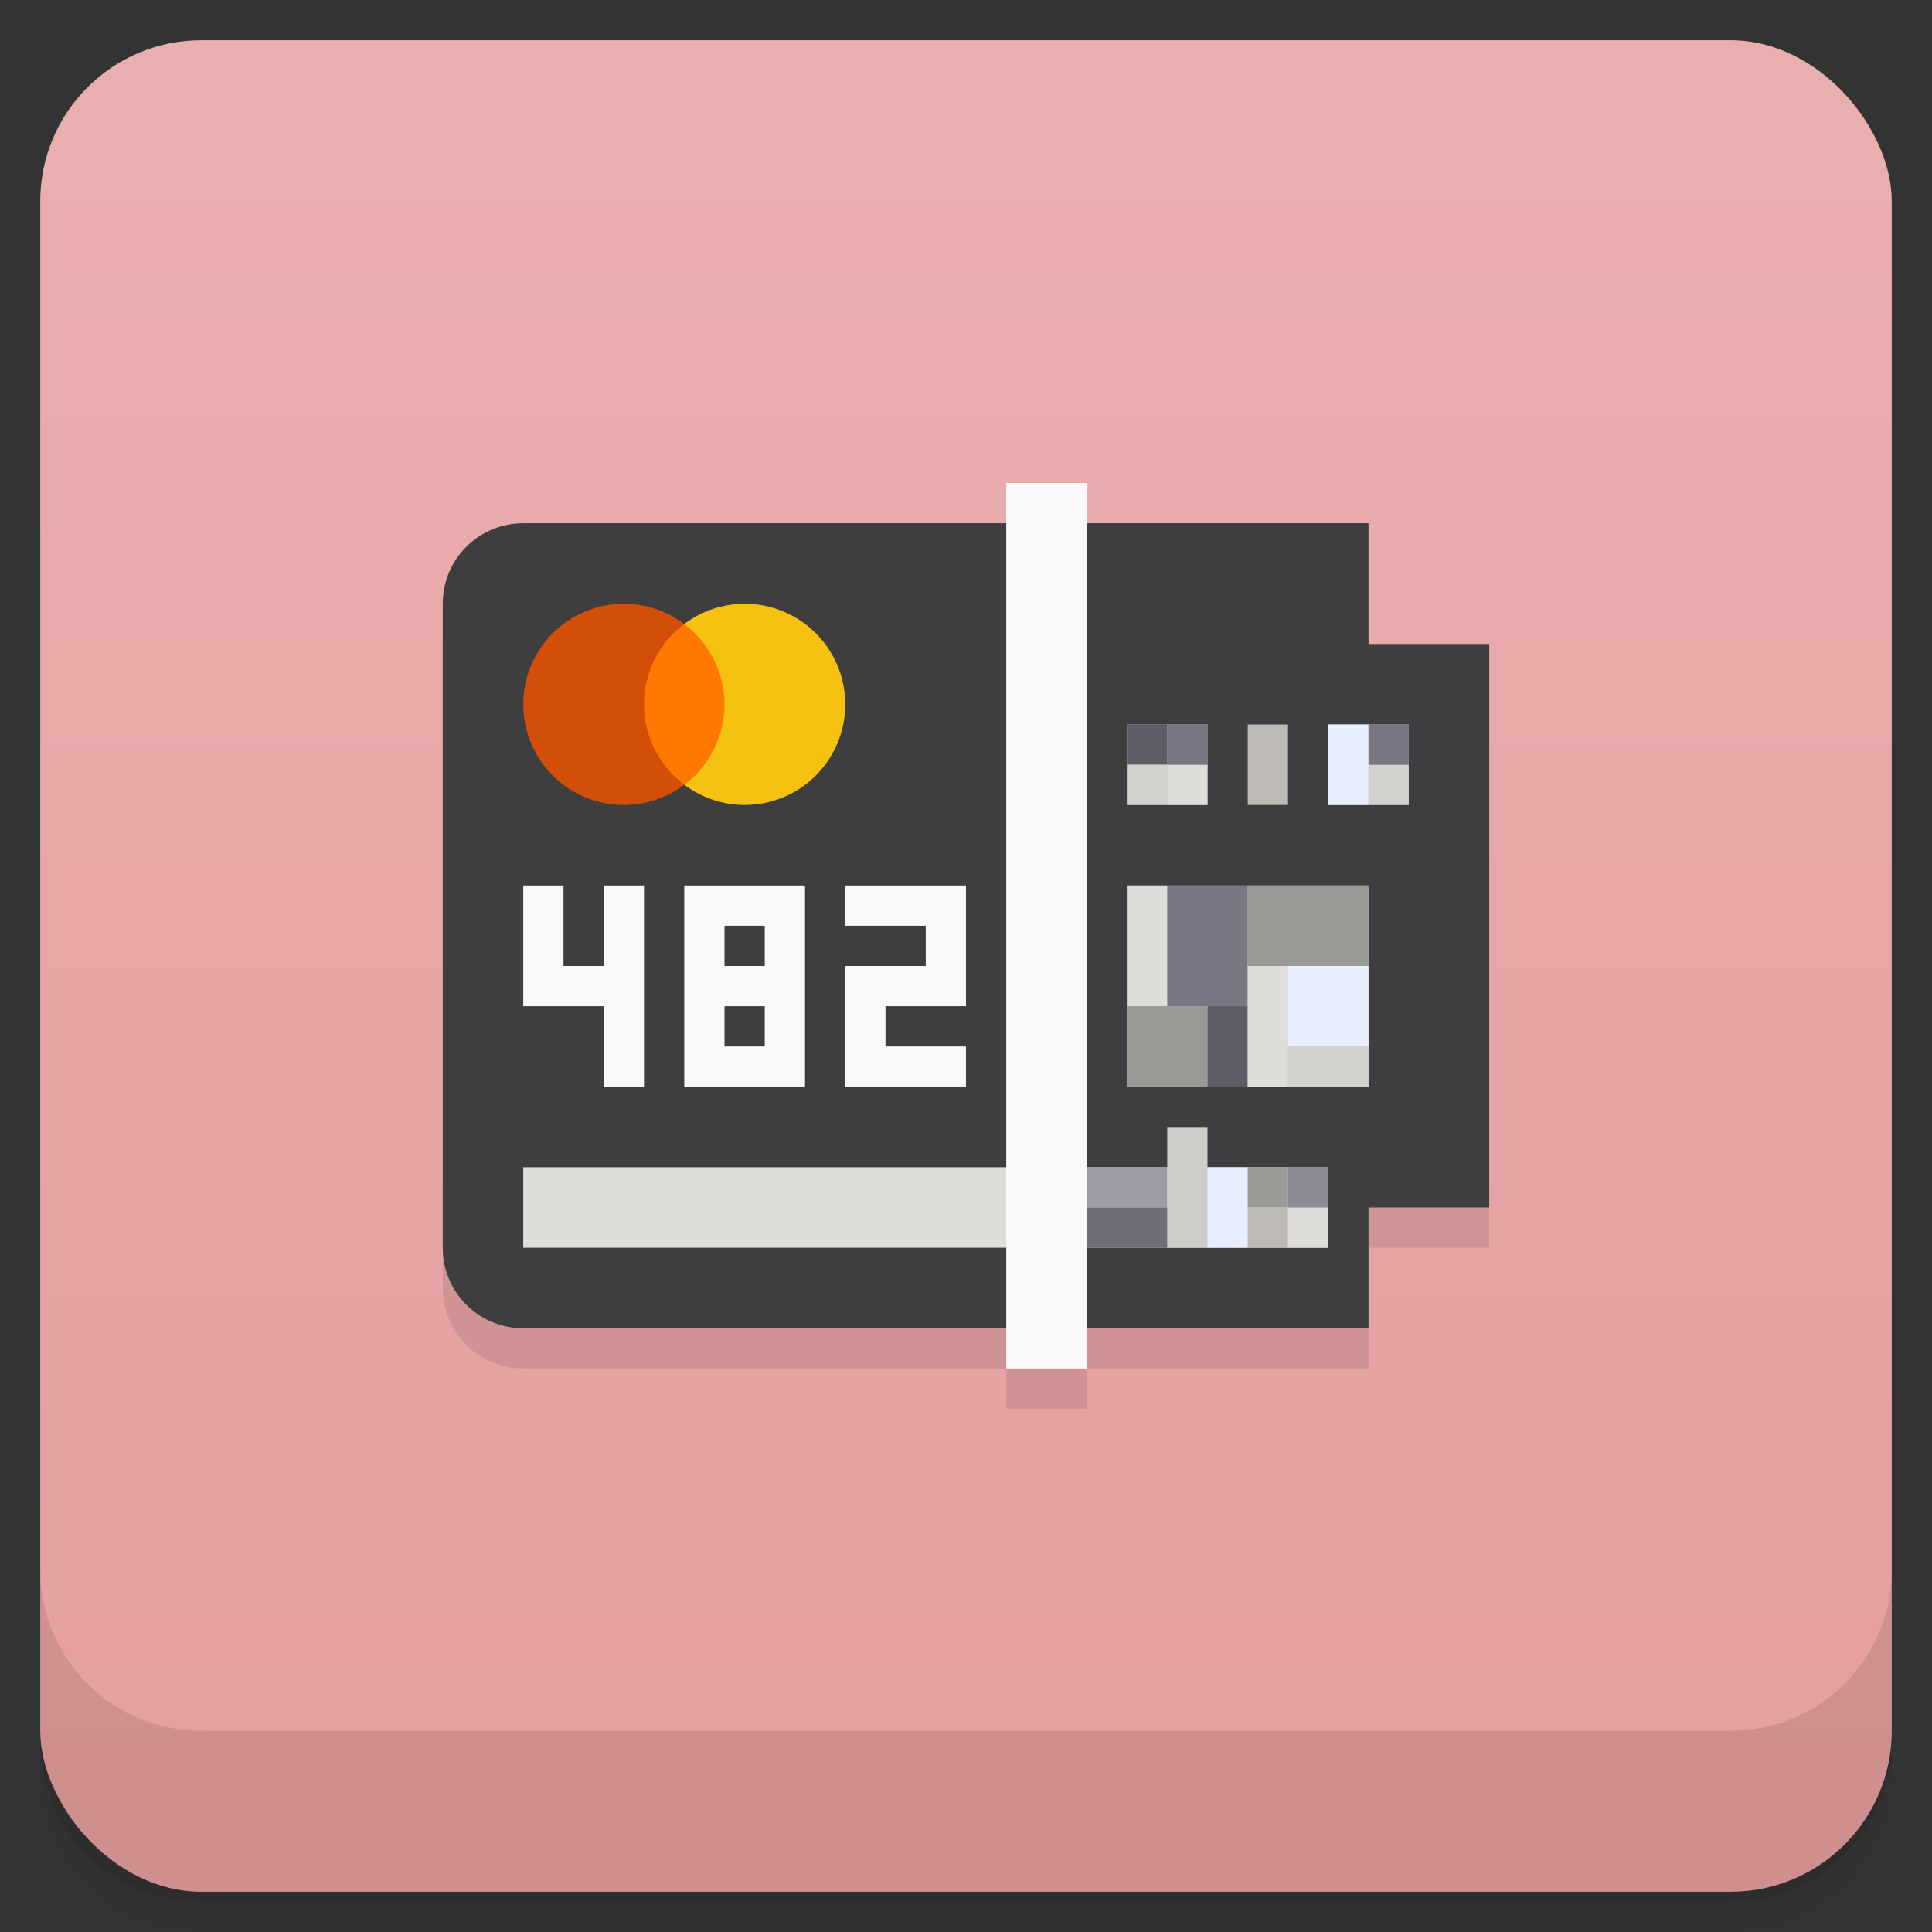<svg version="1.1" viewBox="0 0 48 48" xmlns="http://www.w3.org/2000/svg">
 <rect x="0" y="0" width="48" height="48" fill="#333333" stroke="none"/>
 <defs>
  <linearGradient id="bg" x2="0" y1="1" y2="47" gradientUnits="userSpaceOnUse">
   <stop style="stop-color:#e9afaf" offset="0"/>
   <stop style="stop-color:#e59e9e" offset="1"/>
  </linearGradient>
 </defs>
 <path d="m1 43v0.25c0 2.216 1.784 4 4 4h38c2.216 0 4-1.784 4-4v-0.25c0 2.216-1.784 4-4 4h-38c-2.216 0-4-1.784-4-4zm0 0.5v0.5c0 2.216 1.784 4 4 4h38c2.216 0 4-1.784 4-4v-0.5c0 2.216-1.784 4-4 4h-38c-2.216 0-4-1.784-4-4z" style="opacity:.02"/>
 <path d="m1 43.25v0.25c0 2.216 1.784 4 4 4h38c2.216 0 4-1.784 4-4v-0.25c0 2.216-1.784 4-4 4h-38c-2.216 0-4-1.784-4-4z" style="opacity:.05"/>
 <path d="m1 43v0.25c0 2.216 1.784 4 4 4h38c2.216 0 4-1.784 4-4v-0.25c0 2.216-1.784 4-4 4h-38c-2.216 0-4-1.784-4-4z" style="opacity:.1"/>
 <rect x="1" y="1" width="46" height="46" rx="4" style="fill:url(#bg)"/>
 <path d="m1 39v4c0 2.216 1.784 4 4 4h38c2.216 0 4-1.784 4-4v-4c0 2.216-1.784 4-4 4h-38c-2.216 0-4-1.784-4-4z" style="opacity:.1"/>
 <path d="m11 17v15c0 1.108 0.892 2 2 2h12v1h2v-1h7v-3h3v-14z" style="opacity:.1"/>
 <path d="m13 13h13v20h-13c-1.108 0-2-0.892-2-2v-16c0-1.108 0.892-2 2-2z" style="fill:#3e3d40"/>
 <path d="m26 13v20h8v-3h3v-14h-3v-3z" style="fill:#3e3d40"/>
 <rect x="13" y="29" width="20" height="2" style="fill:#deddda"/>
 <rect x="25" y="12" width="2" height="22" style="fill:#f9f9f9"/>
 <path d="m15.5 15c-1.381 0-2.5 1.119-2.5 2.5s1.119 2.5 2.5 2.5c0.542-7.03e-4 1.069-0.178 1.502-0.504l-0.004-3.992c-0.432-0.326-0.957-0.502-1.498-0.504z" style="fill:#d34f07"/>
 <path d="m13 22v3h2v2h1v-5h-1v2h-1v-2zm4 0v5h3v-5zm4 0v1h2v1h-2v3h3v-1h-2v-1h2v-3zm-3 1h1v1h-1zm0 2h1v1h-1z" style="fill:#f9f9f9"/>
 <path d="m18.5 15c-0.542 7.03e-4 -1.069 0.178-1.502 0.504l0.004 3.992c0.432 0.326 0.957 0.502 1.498 0.504 1.381 0 2.5-1.119 2.5-2.5s-1.119-2.5-2.5-2.5z" style="fill:#f5c211"/>
 <path d="m16.998 15.504a2.5 2.5 0 0 0-0.998 1.996 2.5 2.5 0 0 0 1.002 1.996 2.5 2.5 0 0 0 0.998-1.996 2.5 2.5 0 0 0-1.002-1.996z" style="fill:#ff7800"/>
 <rect x="28" y="22" width="6" height="5" style="fill:#d3d1cd"/>
 <rect x="28" y="22" width="1" height="3" style="fill:#deddda"/>
 <rect x="28" y="25" width="2" height="2" style="fill:#9a9996"/>
 <rect x="29" y="22" width="2" height="3" style="fill:#777883"/>
 <rect x="30" y="25" width="1" height="2" style="fill:#5e5c64"/>
 <rect x="31" y="24" width="1" height="3" style="fill:#deddda"/>
 <rect x="31" y="22" width="3" height="2" style="fill:#9a9996"/>
 <rect x="32" y="24" width="2" height="2" style="fill:#e9eeff"/>
 <rect x="32" y="26" width="2" height="1" style="fill:#d3d1cd"/>
 <path d="m28 18v2h2v-2zm5 0v2h2v-2z" style="fill:#bdbab5"/>
 <rect x="28" y="18" width="1" height="1" style="fill:#5e5c64"/>
 <rect x="29" y="19" width="1" height="1" style="fill:#deddda"/>
 <rect x="29" y="18" width="1" height="1" style="fill:#777883"/>
 <rect x="28" y="19" width="1" height="1" style="fill:#d3d1cd"/>
 <rect x="31" y="18" width="1" height="2" style="fill:#bdbab5"/>
 <rect x="33" y="18" width="1" height="2" style="fill:#e9eeff"/>
 <rect x="34" y="19" width="1" height="1" style="fill:#d3d1cd"/>
 <rect x="34" y="18" width="1" height="1" style="fill:#777883"/>
 <rect x="27" y="29" width="2" height="1" style="fill:#9c9ca5"/>
 <rect x="29" y="28" width="1" height="3" style="fill:#cfcdc9"/>
 <rect x="30" y="29" width="1" height="2" style="fill:#e9eeff"/>
 <rect x="31" y="29" width="1" height="1" style="fill:#9a9996"/>
 <rect x="31" y="30" width="1" height="1" style="fill:#bdbab5"/>
 <rect x="27" y="30" width="2" height="1" style="fill:#706d77"/>
 <rect x="32" y="30" width="1" height="1" style="fill:#deddda"/>
 <rect x="32" y="29" width="1" height="1" style="fill:#8b8b95"/>
</svg>
